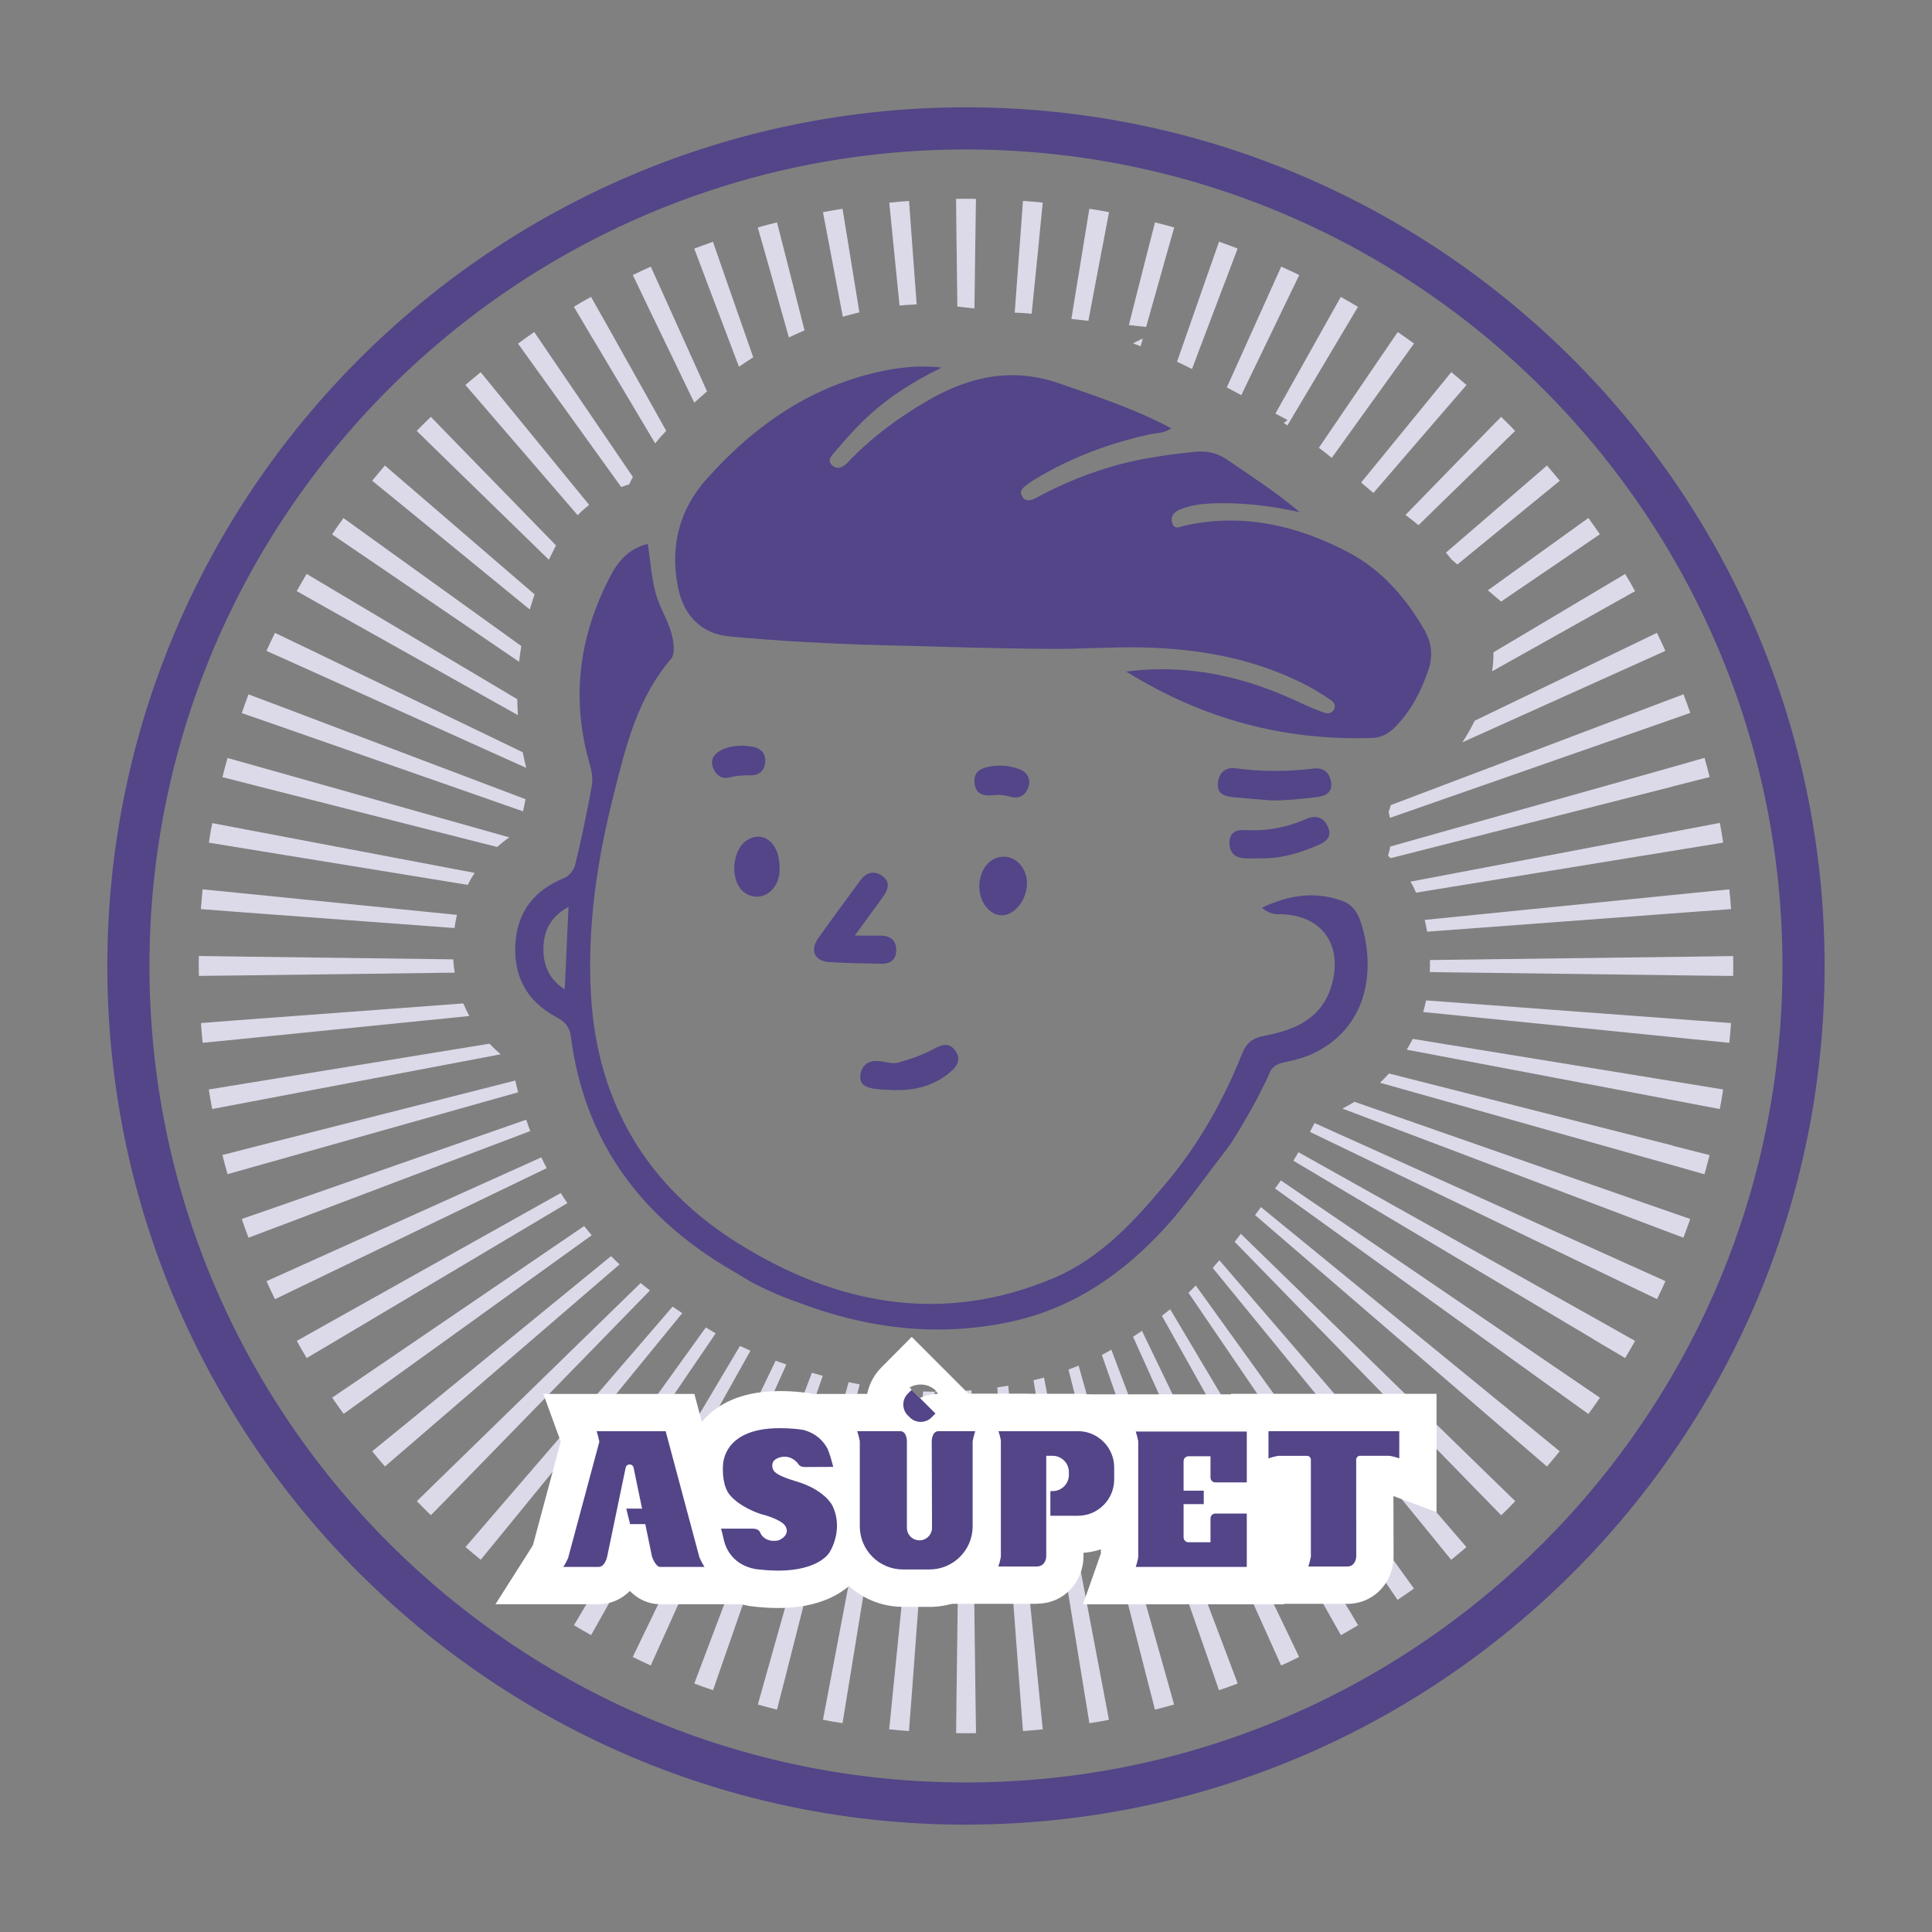 <?xml version="1.0" encoding="UTF-8"?>
<svg id="_图层_1" data-name="图层 1" xmlns="http://www.w3.org/2000/svg" viewBox="0 0 280.63 280.63">
  <rect x="0" y="0" width="280.63" height="280.63" fill="#808080" stroke="none"/>
  <defs>
    <style>
      .cls-1 {
        fill: #dcdae9;
      }

      .cls-2 {
        fill: #534588;
      }

      .cls-3 {
        fill: #fff;
      }
    </style>
  </defs>
  <g>
    <path class="cls-2" d="M140.31,265.04c-68.77,0-124.72-55.95-124.72-124.72S71.54,15.59,140.31,15.59s124.72,55.95,124.72,124.72-55.95,124.72-124.72,124.72ZM140.31,21.71c-65.4,0-118.6,53.2-118.6,118.6s53.2,118.6,118.6,118.6,118.6-53.2,118.6-118.6S205.71,21.71,140.31,21.71Z"/>
    <path class="cls-1" d="M100.85,58.49c.61-.56,1.23-1.11,1.85-1.64l-5.93-13.15-2.24-4.97c-.88.39-1.74.8-2.61,1.22l2.36,4.93,6.57,13.62ZM86.16,49.27l9.01,15.14c.23-.28.45-.56.69-.84.3-.34.61-.66.91-.99l-8.23-14.69-2.69-4.77c-.83.46-1.67.94-2.49,1.44l2.78,4.71h.02ZM150.92,34.88l.54-5.45c-.96-.09-1.91-.19-2.87-.25l-.4,5.45-.8,10.79c.82.01,1.64.07,2.46.15l1.08-10.69ZM107.34,53.27c.69-.48,1.38-.93,2.07-1.37l-4.06-11.62-1.79-5.16-2.72.99,1.93,5.11,4.57,12.06ZM138.87,28.89l.06,5.47.13,10.17,2.48.27.14-10.44.08-5.47c-.48-.02-.97-.02-1.45-.02s-.96,0-1.44.02ZM130.66,44.38c.84-.08,1.67-.14,2.49-.16l-.71-9.58-.4-5.45c-.96.06-1.91.15-2.87.25l.54,5.45.95,9.49ZM90.24,70.74c.38-.13.75-.27,1.14-.38.17-.37.36-.72.55-1.08l-11.25-16.52-3.07-4.52h-.02c-.79.54-1.56,1.1-2.35,1.67l3.2,4.45,11.8,16.39ZM66.02,134.8c.09-.65.21-1.29.35-1.91l-31.49-3.17-5.45-.54c-.09.96-.19,1.91-.25,2.87l5.45.42,31.38,2.33ZM114.58,49.02c.75-.36,1.51-.7,2.28-1.03l-2.64-10.39-1.36-5.3c-.93.23-1.87.48-2.79.74l1.5,5.27,3.02,10.71ZM72.21,123.02c.56-.49,1.15-.96,1.77-1.39l-35.67-10.05-5.26-1.48c-.26.93-.51,1.85-.74,2.78l5.3,1.36,34.61,8.79ZM75.98,117.84c.12-.59.24-1.17.36-1.75l-35.12-13.3-5.13-1.93c-.34.9-.66,1.81-.97,2.72l5.16,1.79,35.7,12.48ZM67.94,128.53c.3-.6.63-1.18,1-1.74l-32.74-6.21-5.37-1.02c-.19.94-.36,1.88-.49,2.84l5.39.88,32.22,5.25ZM76.43,111.53c-.18-.75-.35-1.51-.5-2.26l-31.06-14.98-4.93-2.36c-.43.86-.83,1.73-1.24,2.61l4.99,2.24,32.73,14.75ZM75.4,96.11c.09-.76.19-1.51.32-2.27l-21.38-15.38-4.45-3.21c-.56.79-1.13,1.57-1.65,2.38l4.52,3.07,22.63,15.42ZM79.73,81.3c.28-.59.57-1.18.87-1.77.06-.11.12-.2.17-.3l-14.38-14.76-3.81-3.92c-.69.66-1.37,1.34-2.05,2.04l3.92,3.83,15.28,14.89ZM75.23,103.87c-.05-.77-.08-1.54-.1-2.31l-25.88-15.39-4.71-2.81c-.48.82-.97,1.65-1.44,2.5l4.77,2.69,27.35,15.32ZM76.95,88.53c.22-.73.45-1.46.7-2.19l-17.59-15.15-4.15-3.57c-.63.73-1.25,1.47-1.85,2.21l4.25,3.46,18.64,15.24ZM83.9,74.84c.53-.55,1.09-1.04,1.67-1.51l-12.29-15.03-3.46-4.23c-.76.6-1.48,1.22-2.22,1.85l3.58,4.15,12.72,14.76ZM122.42,46.01c.8-.23,1.6-.45,2.41-.64l-1.57-9.65-.88-5.39c-.96.14-1.9.31-2.84.49l1.02,5.37,1.86,9.81ZM202.02,116.95c-.09.33-.19.65-.32.96.08.29.13.59.19.89l38.47-13.44,5.16-1.81c-.31-.91-.65-1.81-.99-2.7l-5.11,1.93-37.4,14.16ZM214.21,104.68c-.55,1.11-1.14,2.15-1.79,3.14l24.51-11.04,4.97-2.24c-.39-.88-.8-1.76-1.22-2.62l-4.93,2.38-21.55,10.39ZM201.94,122.95c-.08.45-.18.9-.33,1.35.14.11.25.24.39.35l41.03-10.42v-.02l5.3-1.34c-.23-.93-.48-1.87-.74-2.79l-5.26,1.5-40.38,11.38ZM160.07,36.19l1.02-5.37c-.94-.19-1.9-.36-2.86-.49l-.88,5.39-1.73,10.61,2.47.27,1.97-10.4ZM108.11,112.65s.05,0,.07-.01l-.02-.02s-.04,0-.05,0v.03ZM204.88,128.06c.31.52.58,1.05.81,1.6l39.22-6.39,5.39-.88c-.14-.96-.31-1.91-.49-2.86l-5.37,1.02-39.55,7.51ZM216.12,85.75l1.92,1.63,9.83-6.69,4.52-3.09c-.54-.79-1.1-1.57-1.67-2.36l-4.45,3.2-10.16,7.31ZM206.94,133.62c.14.57.26,1.14.36,1.71l38.69-2.88,5.45-.4c-.06-.96-.15-1.91-.25-2.87l-5.45.54-38.81,3.9ZM166,49.16l-1.44.71c.37.14.75.29,1.12.43l.32-1.14ZM216.93,94.75c.01.92-.05,1.84-.2,2.76l16.01-8.97,4.76-2.67c-.46-.85-.94-1.68-1.44-2.5l-4.69,2.79-14.44,8.59ZM210.91,81.33l.78.66,10.63-8.69,4.25-3.47c-.62-.74-1.23-1.48-1.87-2.21l-4.14,3.58-10.54,9.08c.3.35.6.69.88,1.05ZM180.3,57.4l6.04-12.52,2.38-4.93c-.86-.42-1.74-.83-2.62-1.22l-2.24,4.97-5.66,12.57,2.11,1.13ZM187.04,61.01l-.57.42c.18.12.36.25.53.37l7.46-12.54,2.79-4.69c-.82-.49-1.65-.97-2.5-1.44l-2.67,4.76-6.82,12.18,1.77.95ZM169.06,38.31l1.5-5.27c-.93-.26-1.87-.51-2.79-.74l-1.36,5.3-2.44,9.62,2.51.27,2.59-9.19ZM177.84,41.21l1.93-5.11c-.9-.34-1.79-.68-2.7-.99l-1.81,5.16-4.29,12.27c.72.34,1.45.69,2.17,1.06l4.69-12.39ZM193.44,66.51l8.75-12.16,3.2-4.45c-.79-.57-1.57-1.13-2.36-1.67l-3.09,4.52-8.37,12.29c.63.47,1.25.96,1.87,1.46ZM206.04,76.28l10.12-9.86,3.92-3.83c-.66-.69-1.34-1.37-2.04-2.04l-3.83,3.92-10.06,10.33c.64.47,1.27.96,1.88,1.48ZM199.49,71.61l9.95-11.55,3.58-4.14c-.73-.63-1.47-1.25-2.21-1.87l-3.47,4.25-9.63,11.79,1.79,1.52ZM156.67,198.36c-.49.2-.97.39-1.47.58l11.2,44.09,1.36,5.3c.93-.23,1.85-.48,2.78-.74l-1.48-5.27-12.39-43.96ZM183.16,175.34c-.26.34-.52.69-.78,1.04-.03.04-.06.07-.08.11l38.25,32.95,4.15,3.58c.63-.74,1.25-1.47,1.85-2.22l-4.23-3.46-39.17-32.01ZM177.12,183.05c-.32.37-.64.75-.97,1.12l31.18,38.15,3.46,4.25c.74-.6,1.48-1.22,2.21-1.85l-3.57-4.15-32.31-37.51ZM173.7,186.72c-.35.35-.71.72-1.07,1.06l27.3,40.09,3.07,4.52c.8-.53,1.59-1.1,2.38-1.65l-3.21-4.45-28.48-39.57ZM180.23,179.22c-.3.39-.59.77-.89,1.16l34.89,35.8,3.83,3.92c.7-.68,1.37-1.36,2.04-2.05l-3.92-3.81-35.94-35.02ZM169.96,190.18c-.39.33-.79.64-1.19.95l23.31,41.61,2.69,4.77c.85-.46,1.68-.96,2.5-1.44l-2.81-4.71-24.49-41.19ZM151.65,200.1c-.51.14-1.02.26-1.53.38l7.24,44.43.88,5.39c.96-.14,1.9-.31,2.84-.49l-1.02-5.37-8.41-44.33ZM141.11,201.95c-.53.04-1.07.09-1.6.12l-.57,44.2-.06,5.47c.48.02.96.02,1.44.02s.97,0,1.45-.02l-.08-5.47-.57-44.32ZM161.42,196.06c-.46.25-.91.51-1.37.75l15.22,43.54,1.79,5.16c.91-.31,1.82-.63,2.72-.97l-1.93-5.13-16.42-43.35ZM165.87,193.32c-.43.3-.86.57-1.29.85l19.27,42.76,2.24,4.99c.88-.4,1.74-.8,2.61-1.24l-2.36-4.93-20.46-42.43ZM146.44,201.27c-.53.09-1.05.18-1.58.26l3.31,44.46.42,5.45c.96-.06,1.91-.15,2.87-.25l-.54-5.45-4.47-44.47ZM207.15,145.3c-.12.57-.26,1.14-.43,1.7l39.02,3.93,5.45.54c.09-.96.19-1.91.25-2.87l-5.45-.4-38.84-2.89ZM243.03,166.41l-41.27-10.48c-.42.46-.85.91-1.31,1.34l41.87,11.8,5.26,1.5c.26-.93.51-1.87.74-2.79l-5.3-1.34v-.02ZM205.2,150.9c-.27.53-.55,1.06-.86,1.57l40.09,7.6,5.37,1.02c.19-.94.36-1.88.49-2.84l-5.39-.88-39.71-6.47ZM251.74,138.87l-5.47.08-38.56.5c.01.59,0,1.17-.03,1.75l38.59.5,5.47.06c.02-.48.02-.96.02-1.44s0-.97-.02-1.45ZM188.6,167.37c-.26.45-.5.86-.73,1.23l43.48,25.86v.02l4.71,2.78c.49-.82.97-1.65,1.44-2.49l-4.77-2.69-44.13-24.72ZM186.05,171.47c-.09.13-.19.26-.27.37-.19.27-.38.53-.58.79l41.07,29.56,4.45,3.2c.57-.79,1.13-1.56,1.67-2.36v-.02l-4.52-3.07-41.81-28.47ZM196.75,160.04c-.57.34-1.14.67-1.75.98,0,0-.01,0-.02,0l44.43,16.83,5.11,1.93c.34-.9.68-1.81.99-2.72l-5.16-1.79-43.6-15.23ZM190.94,163.14c-.22.43-.45.86-.67,1.27l45.49,21.93,4.93,2.36c.42-.86.83-1.73,1.22-2.61l-4.97-2.24-45.99-20.72ZM93.06,186.36l-28.59,27.86-3.92,3.83c.66.69,1.34,1.37,2.04,2.04l3.83-3.92,27.99-28.73c-.46-.35-.9-.71-1.35-1.08ZM82.41,174.75c-.33-.48-.65-.97-.96-1.46l-33.55,18.79-4.79,2.69c.46.83.94,1.67,1.44,2.49l4.71-2.79,33.15-19.71ZM79.41,169.68c-.27-.52-.53-1.04-.78-1.57l-34.93,15.74-4.99,2.25c.4.88.8,1.74,1.24,2.61l4.93-2.38,34.53-16.65ZM77.02,164.29c-.2-.55-.41-1.09-.59-1.65l-36.15,12.63-5.16,1.79c.31.91.63,1.82.97,2.72l5.13-1.93,35.81-13.56ZM85.96,179.43c-.38-.44-.75-.88-1.11-1.34l-32.08,21.85-4.52,3.07c.54.79,1.08,1.57,1.67,2.36l4.43-3.2,31.62-22.76ZM68.17,147.58c-.32-.59-.61-1.2-.87-1.83l-32.66,2.43-5.45.42c.06.96.15,1.91.25,2.87l5.45-.54,33.28-3.35ZM88.75,182.46l-30.44,24.88-4.25,3.46c.6.74,1.22,1.48,1.85,2.21l4.15-3.57,29.93-25.78c-.42-.4-.84-.8-1.24-1.2ZM75.26,158.65c-.14-.56-.29-1.13-.41-1.7l-37.24,9.46-5.3,1.36c.23.93.48,1.85.74,2.78l5.26-1.48,36.95-10.41ZM72.73,153.14c-.58-.49-1.12-1-1.63-1.54l-35.38,5.77-5.39.88c.14.96.31,1.9.49,2.84l5.37-1.02,36.53-6.93ZM112.76,197.67l-.09-.03-18.38,38.11-2.38,4.93c.86.43,1.73.83,2.61,1.24l2.25-4.99,17.45-38.73c-.49-.17-.98-.34-1.47-.52ZM117.93,199.4l-15.15,40.01-1.93,5.13c.9.34,1.81.66,2.72.97l1.79-5.16,14.15-40.5c-.53-.14-1.05-.29-1.58-.45ZM129.7,245.74l-.54,5.45c.96.09,1.91.19,2.87.25l.42-5.45,3.26-43.84c-.54,0-1.08-.02-1.62-.04l-4.39,43.63ZM123.27,200.76l-11.71,41.56-1.48,5.27c.93.26,1.85.51,2.78.74l1.36-5.3,10.65-41.94c-.53-.1-1.06-.22-1.6-.33ZM128.67,201.67l-8.11,42.76-1.02,5.37c.94.19,1.88.36,2.84.49l.88-5.39,7.02-43.05c-.53-.05-1.07-.13-1.61-.19ZM103.46,193.38c-.33-.2-.63-.38-.94-.56l-24.08,33.46-3.2,4.43c.79.59,1.57,1.13,2.36,1.67l3.07-4.52,23.28-34.18c-.17-.1-.34-.21-.5-.3ZM97.69,189.8l-26.5,30.76-3.57,4.15c.73.63,1.47,1.25,2.21,1.85l3.47-4.25,25.8-31.57c-.48-.31-.94-.63-1.41-.95ZM66.05,141.28c-.1-.63-.18-1.27-.22-1.93l-31.47-.41-5.47-.08c-.02.48-.02.97-.02,1.45s0,.96.02,1.44l5.47-.06,31.69-.41ZM107.48,195.51l-21.32,35.85-2.79,4.71c.82.49,1.65.97,2.49,1.44l2.69-4.79,20.46-36.53c-.55-.24-1.05-.47-1.52-.68Z"/>
    <g>
      <path class="cls-2" d="M163.56,97.55c9.34-1.19,17.58.85,25.51,4.62,1.07.51,2.18.95,3.3,1.36.53.19,1.09.08,1.39-.46.32-.57.01-1.07-.44-1.38-1.1-.73-2.22-1.46-3.39-2.07-7.57-3.96-15.72-5.42-24.18-5.58-4.25-.08-8.49.23-12.73.21-8.36-.03-16.71-.33-25.07-.54-7.36-.19-14.7-.59-22.03-1.27-4.17-.39-6.64-3.18-7.43-7.08-1.19-5.91.13-11.27,4.13-15.76,7.05-7.91,15.44-13.72,26.05-15.8,2.51-.49,5.04-.74,8.11-.41-4.41,2.16-8.11,4.56-11.31,7.66-1.47,1.43-2.83,2.98-4.17,4.54-.47.55-1.27,1.3-.38,2.04.8.67,1.57.21,2.25-.5,3.46-3.62,7.45-6.57,11.79-9.06,6.01-3.44,12.14-4.74,18.99-2.35,5.44,1.9,10.9,3.67,16.17,6.49-1.02.75-2.11.66-3.07.87-5.81,1.27-11.31,3.31-16.42,6.36-.4.24-.8.48-1.17.75-.63.47-1.51,1-1.01,1.89.55.98,1.5.54,2.27.12,3.69-1.99,7.55-3.55,11.59-4.66,3.65-1,7.4-1.5,11.16-1.91,1.78-.19,3.33.14,4.85,1.19,3.54,2.43,7.15,4.75,10.46,7.57-4.31-.94-8.63-1.47-13.02-1.25-1.53.08-3.04.29-4.45.91-.8.35-1.33.96-1.05,1.89.33,1.1,1.12.57,1.8.42,8.54-1.93,16.62.04,24.02,3.99,4.56,2.44,8.18,6.51,10.83,11.18,1.03,1.82,1.26,3.71.58,5.74-1.05,3.12-2.52,5.97-4.85,8.34-.93.95-2.03,1.54-3.33,1.58-12.72.42-24.51-2.68-35.74-9.65Z"/>
      <path class="cls-2" d="M184.61,116.26c-1.84-.15-3.68-.3-5.52-.47-1.22-.11-2.31-.49-2.2-1.97.11-1.46,1.05-2.43,2.51-2.23,3.83.52,7.63.51,11.46.04,1.42-.17,2.28.64,2.48,2,.22,1.46-.74,1.98-2,2.14-2.23.28-4.46.5-6.72.5Z"/>
      <path class="cls-2" d="M182.88,124.68c-.79,0-1.6.05-2.38-.04-1.35-.15-1.96-1.03-1.91-2.33.06-1.33.88-1.82,2.15-1.74,3.09.18,6.06-.32,8.9-1.58,1.41-.62,2.64-.38,3.27,1.17.61,1.51-.39,2.15-1.59,2.66-2.7,1.16-5.48,1.96-8.45,1.85Z"/>
      <path class="cls-2" d="M142.25,128.65c.06-2.45,1.61-4.25,3.61-4.21,1.88.04,3.4,1.87,3.31,4-.09,2.37-1.82,4.51-3.66,4.51-1.79,0-3.32-2-3.26-4.3Z"/>
      <path class="cls-2" d="M113.23,126.07c.06,1.02-.2,2.1-.95,3.02-1.03,1.27-2.76,1.52-4.08.6-2.35-1.63-1.93-6.63.65-7.85,2.33-1.1,4.43.86,4.38,4.23Z"/>
      <path class="cls-2" d="M144.38,115.49c-1.38.16-2.62-.02-2.82-1.69-.21-1.73.94-2.26,2.41-2.49,1.35-.21,2.66-.08,3.92.35,1.2.41,1.91,1.34,1.5,2.63-.39,1.21-1.35,1.81-2.66,1.43-.78-.22-1.55-.31-2.35-.23Z"/>
      <path class="cls-2" d="M108.11,108.31c.24.03.76.07,1.28.17,1.23.23,1.86,1.07,1.76,2.25-.1,1.19-.88,1.91-2.13,1.89-1.06-.02-2.08.05-3.12.31-1.11.28-1.92-.37-2.32-1.39-.43-1.1.06-1.94,1.01-2.49.99-.57,2.1-.74,3.53-.74Z"/>
      <path class="cls-2" d="M197.44,133.35c-.34-.93-1.21-1.98-2.1-2.34-4.07-1.63-8.09-1.07-12.04.85.73.61,1.51.95,2.3.93,6.13-.08,9.48,4.15,7.88,10.12-1.33,4.98-5.34,6.71-9.82,7.54-1.73.32-2.6,1.03-3.23,2.58-2.7,6.73-6.19,13.01-10.85,18.59-4.68,5.63-9.64,11.09-16.49,14.01-16.09,6.82-31.46,3.93-45.75-4.96-13.17-8.17-20.55-20.26-21.49-35.99-.6-10.04.89-19.84,3.35-29.5,1.73-6.92,3.43-13.85,8.29-19.5.62-.75.36-2.58.02-3.77-.58-1.98-1.75-3.79-2.28-5.77-.6-2.28-.77-4.66-1.13-7.14-2.76.67-4.34,2.54-5.46,4.72-4.56,8.73-5.75,17.84-2.94,27.4.28.99.44,2.14.24,3.15-.69,3.81-1.49,7.62-2.4,11.39-.18.73-.91,1.61-1.59,1.88-4.31,1.73-6.78,4.86-7.08,9.46-.32,4.76,1.65,8.45,5.89,10.71,1.27.67,1.98,1.41,2.16,2.84,1.98,15.38,10.3,26.41,23.51,34.06.85.48,1.65.99,2.66,1.59,0,0,2.8,1.53,6.17,2.74.04,0,.06.02.1.04.06.02.12.02.2.06,10.02,3.87,20.26,5.22,30.91,3.02,9.3-1.92,16.65-7.02,22.87-13.85,2.99-3.31,5.53-7,8.27-10.53.38-.48.73-.99,1.31-1.79,0,0,3.39-5.28,5.42-9.86.06-.18.14-.34.22-.5.02-.06.06-.14.08-.2l.02.04c.36-.52.95-.87,1.82-1.05,1.53-.3,3.11-.73,4.5-1.41,8.15-4.05,8.87-12.92,6.47-19.56ZM82.04,143.71c-2.2-1.41-3.04-3.29-3.11-5.63-.04-2.68.89-4.84,3.65-6.35-.18,4.09-.36,7.86-.55,11.98Z"/>
      <path class="cls-2" d="M128.11,127.21c-1.22-.85-2.32-.44-3.17.71-2.04,2.79-4.1,5.55-6.09,8.37-1.24,1.76-.54,3.3,1.58,3.45,2.51.18,5.03.18,7.54.25,1.38.04,2.23-.6,2.21-2.03-.01-1.42-.89-2.04-2.24-2.06-1.07-.01-2.14,0-3.78,0,1.59-2.18,2.8-3.86,4.02-5.53.8-1.09,1.28-2.22-.08-3.17Z"/>
      <path class="cls-2" d="M125,156.02c-.28,1.57.89,1.97,2.1,2.14.93.13,1.87.13,2.8.18,3.07.08,5.85-.65,8.22-2.69,1.09-.93,1.49-2.02.53-3.18-.9-1.09-1.89-.72-3.06-.09-1.6.86-3.37,1.49-5.13,1.97-.85.23-1.85-.13-2.78-.22-1.44-.14-2.43.47-2.69,1.9Z"/>
    </g>
  </g>
  <g>
    <g>
      <path class="cls-3" d="M113.04,233.57c-2.09,0-3.86-.25-4.1-.28l-.2-.03c-4.37-.8-7.66-3.76-8.77-7.91h0s-.05-.17-.11-.43c-.07-.29-.19-.82-.27-1.13l-2.63-7.15h2.97c-.46-1.96-.36-3.8-.26-4.76l.02-.16c.41-2.93,2.04-5.55,4.48-7.21l.43-.29c2.39-1.49,5.33-2.18,8.95-2.16,1.43.01,2.78.12,4.02.32l.52.11c3.05.82,5.51,2.76,6.92,5.48h0c.51,1,.97,2.6,1.27,3.81l1.68,6.71h-1.38c1.28,4.75-.73,8.9-1.76,10.26h0c-1.15,1.6-4.01,4.36-10.22,4.77-.53.03-1.05.05-1.56.05ZM99.63,223.91s0,.01,0,.02v-.02ZM104.34,204.37s-.04.02-.06.04c.02-.01.04-.02.06-.04Z"/>
      <path class="cls-3" d="M112.31,233.02h-16.4c-1.69,0-3.23-.7-4.42-1.93-1.2,1.21-2.79,1.93-4.53,1.93h-14.99l5.29-8.33c.05-.09.11-.18.16-.28l4.03-15.01-2.53-6.93h21.94s5.85,21.87,5.85,21.87c.1.2.16.3.17.31l5.43,8.37Z"/>
      <path class="cls-3" d="M135.01,233.4h-3.85c-6.45,0-11.7-5.24-11.7-11.69v-11.78c-.03-.12-.05-.18-.05-.18l-2.63-7.27,13.97-.02c1.02,0,1.96.23,2.8.65.77-.39,1.64-.61,2.57-.64h.18s13.13,0,13.13,0l-2.66,7.28s-.03.07-.05.18v11.79c0,6.44-5.25,11.69-11.7,11.69Z"/>
      <path class="cls-3" d="M186.51,233.03h-29.2l2.54-7.22s.03-.1.06-.18v-15.7c-.02-.07-.04-.13-.06-.18l-2.54-7.22h29.2v30.5Z"/>
      <path class="cls-3" d="M195.69,232.96h-13.42l2.66-7.28h0s.02-.05.04-.15v-8.21s-6.04,2.1-6.04,2.1l-.11-16.96h29.84v17.18l-6.26-2.33.02,8.57v.46c-.16,3.78-3.05,6.63-6.74,6.63Z"/>
      <path class="cls-3" d="M150.71,232.96h-13.4l2.6-7.25s.03-.09.05-.18v-15.7c-.02-.08-.04-.13-.05-.16l-2.54-7.22h19.2c5.9,0,10.69,4.8,10.69,10.69v1.75c0,5.62-4.36,10.24-9.88,10.66v.7c-.08,3.15-2.43,6.57-6.61,6.69h-.08Z"/>
      <path class="cls-3" d="M133.74,211.95c-1.96,0-3.92-.74-5.41-2.23l-.31-.31c-1.42-1.42-2.22-3.35-2.21-5.4,0-2.05.8-3.97,2.25-5.42l4.37-4.4,11.13,11.13-4.4,4.4c-1.49,1.49-3.46,2.24-5.42,2.24ZM135.75,206.22l-.03.03s.02-.02.03-.03ZM134.32,203.74l1.89,1.87c.27-.47.43-1.03.43-1.59,0-.69-.23-1.38-.65-1.93l-1.67,1.64ZM132.44,201.86l1.86,1.85,1.66-1.67s-.07-.08-.1-.12c-1.04-.94-2.56-1.06-3.74-.38l.31.31ZM135.72,201.77l.03.03s-.02-.02-.03-.03Z"/>
    </g>
    <g>
      <path class="cls-2" d="M119.76,217.32c-.8-.71-2.1-1.56-4.12-2.15-.78-.23-1.44-.46-1.94-.68-.52-.23-.94-.46-1.18-.71-.48-.48-.37-1.16-.2-1.47.21-.47,1.9-1.3,3.23-.1,0,0,.15.11.3.3l.11.14s.18.45.98.44l4.09-.02c-.46-1.85-.8-2.58-.83-2.63-.5-.96-1.5-2.2-3.51-2.74-.98-.16-2.06-.24-3.2-.25-2.57-.03-4.54.41-6.03,1.34-.04.04-.09.07-.15.11-1.24.81-2.06,2.1-2.26,3.55-.16,1.43,0,3.5.92,4.65,1.42,1.76,4.17,2.7,4.47,2.8.03,0,2.74.66,3.55,1.64.15.18.3.52.3.81,0,.96-1.21,1.39-1.21,1.39-.24.07-.73.1-1.06.05-1.25-.19-1.59-1.15-1.59-1.15,0,0-.14-.6-1.07-.6h-4.63c.11.31.45,1.81.47,1.88.27,1,1.25,3.39,4.52,3.99.36.05,2.5.32,4.52.19,4.98-.33,6.24-2.59,6.25-2.62l.02-.03s2.12-3.25.38-6.79c-.03-.05-.33-.63-1.13-1.35Z"/>
      <path class="cls-2" d="M101.59,226.21l-.11-.42-4.79-17.9h-10.03c.11.31.25.78.38,1.44l.02.08-.02.07-4.53,16.86c-.23.48-.45.9-.68,1.26h5.12c.97,0,1.26-1.58,1.26-1.58l2.67-12.84c.13-.62,1.02-.62,1.15,0l1.23,5.95h-2.29l.55,2.25h2.21l.97,4.7s.49,1.52,1.21,1.52h6.42c-.19-.29-.44-.73-.71-1.33l-.02-.05Z"/>
      <path class="cls-2" d="M135.34,209.32h0s0,.06,0,.06l.04,12.53c0,1.01-.82,1.83-1.83,1.83s-1.82-.82-1.82-1.82v-12.6s0-1.44-.98-1.44h-6.24c.11.31.25.78.38,1.44v.05s0,12.33,0,12.33c0,3.46,2.81,6.27,6.27,6.27h3.85c3.46,0,6.27-2.81,6.27-6.27v-12.35c.13-.69.27-1.16.39-1.47h-5.37c-.95.03-.96,1.44-.96,1.44Z"/>
      <path class="cls-2" d="M164.97,207.95c.1.29.24.74.36,1.37v.05s0,16.83,0,16.83v.03c-.12.63-.26,1.08-.36,1.37h16.13v-7.75h-4.57c-.39,0-.7.31-.7.7v3.47h-3.2c-.39,0-.71-.32-.71-.71v-4.83h2.93v-1.95h-2.93v-4.29c0-.39.32-.71.71-.71h3.2v3.09c0,.39.31.7.7.7h4.57v-7.38h-16.13Z"/>
      <path class="cls-2" d="M184.25,207.89v3.95c.3-.11.76-.25,1.41-.37h.06s4.13,0,4.13,0c.31,0,.56.25.56.56v14.07c-.13.67-.26,1.13-.38,1.44h5.66c1.25,0,1.31-1.42,1.31-1.42v-.05s-.01-14.05-.01-14.05c0-.31.25-.56.56-.56h4.27c.67.12,1.13.26,1.43.37v-3.95h-19Z"/>
      <path class="cls-2" d="M156.58,207.89h-11.55c.1.29.24.73.35,1.33v.05s0,16.83,0,16.83v.03c-.12.65-.26,1.11-.37,1.41h5.61c1.32-.04,1.35-1.42,1.35-1.42v-.05s0-14.61,0-14.61h.92c1.31,0,2.37,1.06,2.37,2.37v.39c0,1.31-1.06,2.37-2.37,2.37h-.32v3.58h4c2.9,0,5.27-2.36,5.27-5.27v-1.75c0-2.9-2.37-5.27-5.27-5.27Z"/>
      <path class="cls-2" d="M132.15,205.88c.88.87,2.3.87,3.17,0l.56-.56-3.45-3.45-.56.56c-.88.87-.88,2.29,0,3.17l.27.27Z"/>
    </g>
  </g>
</svg>